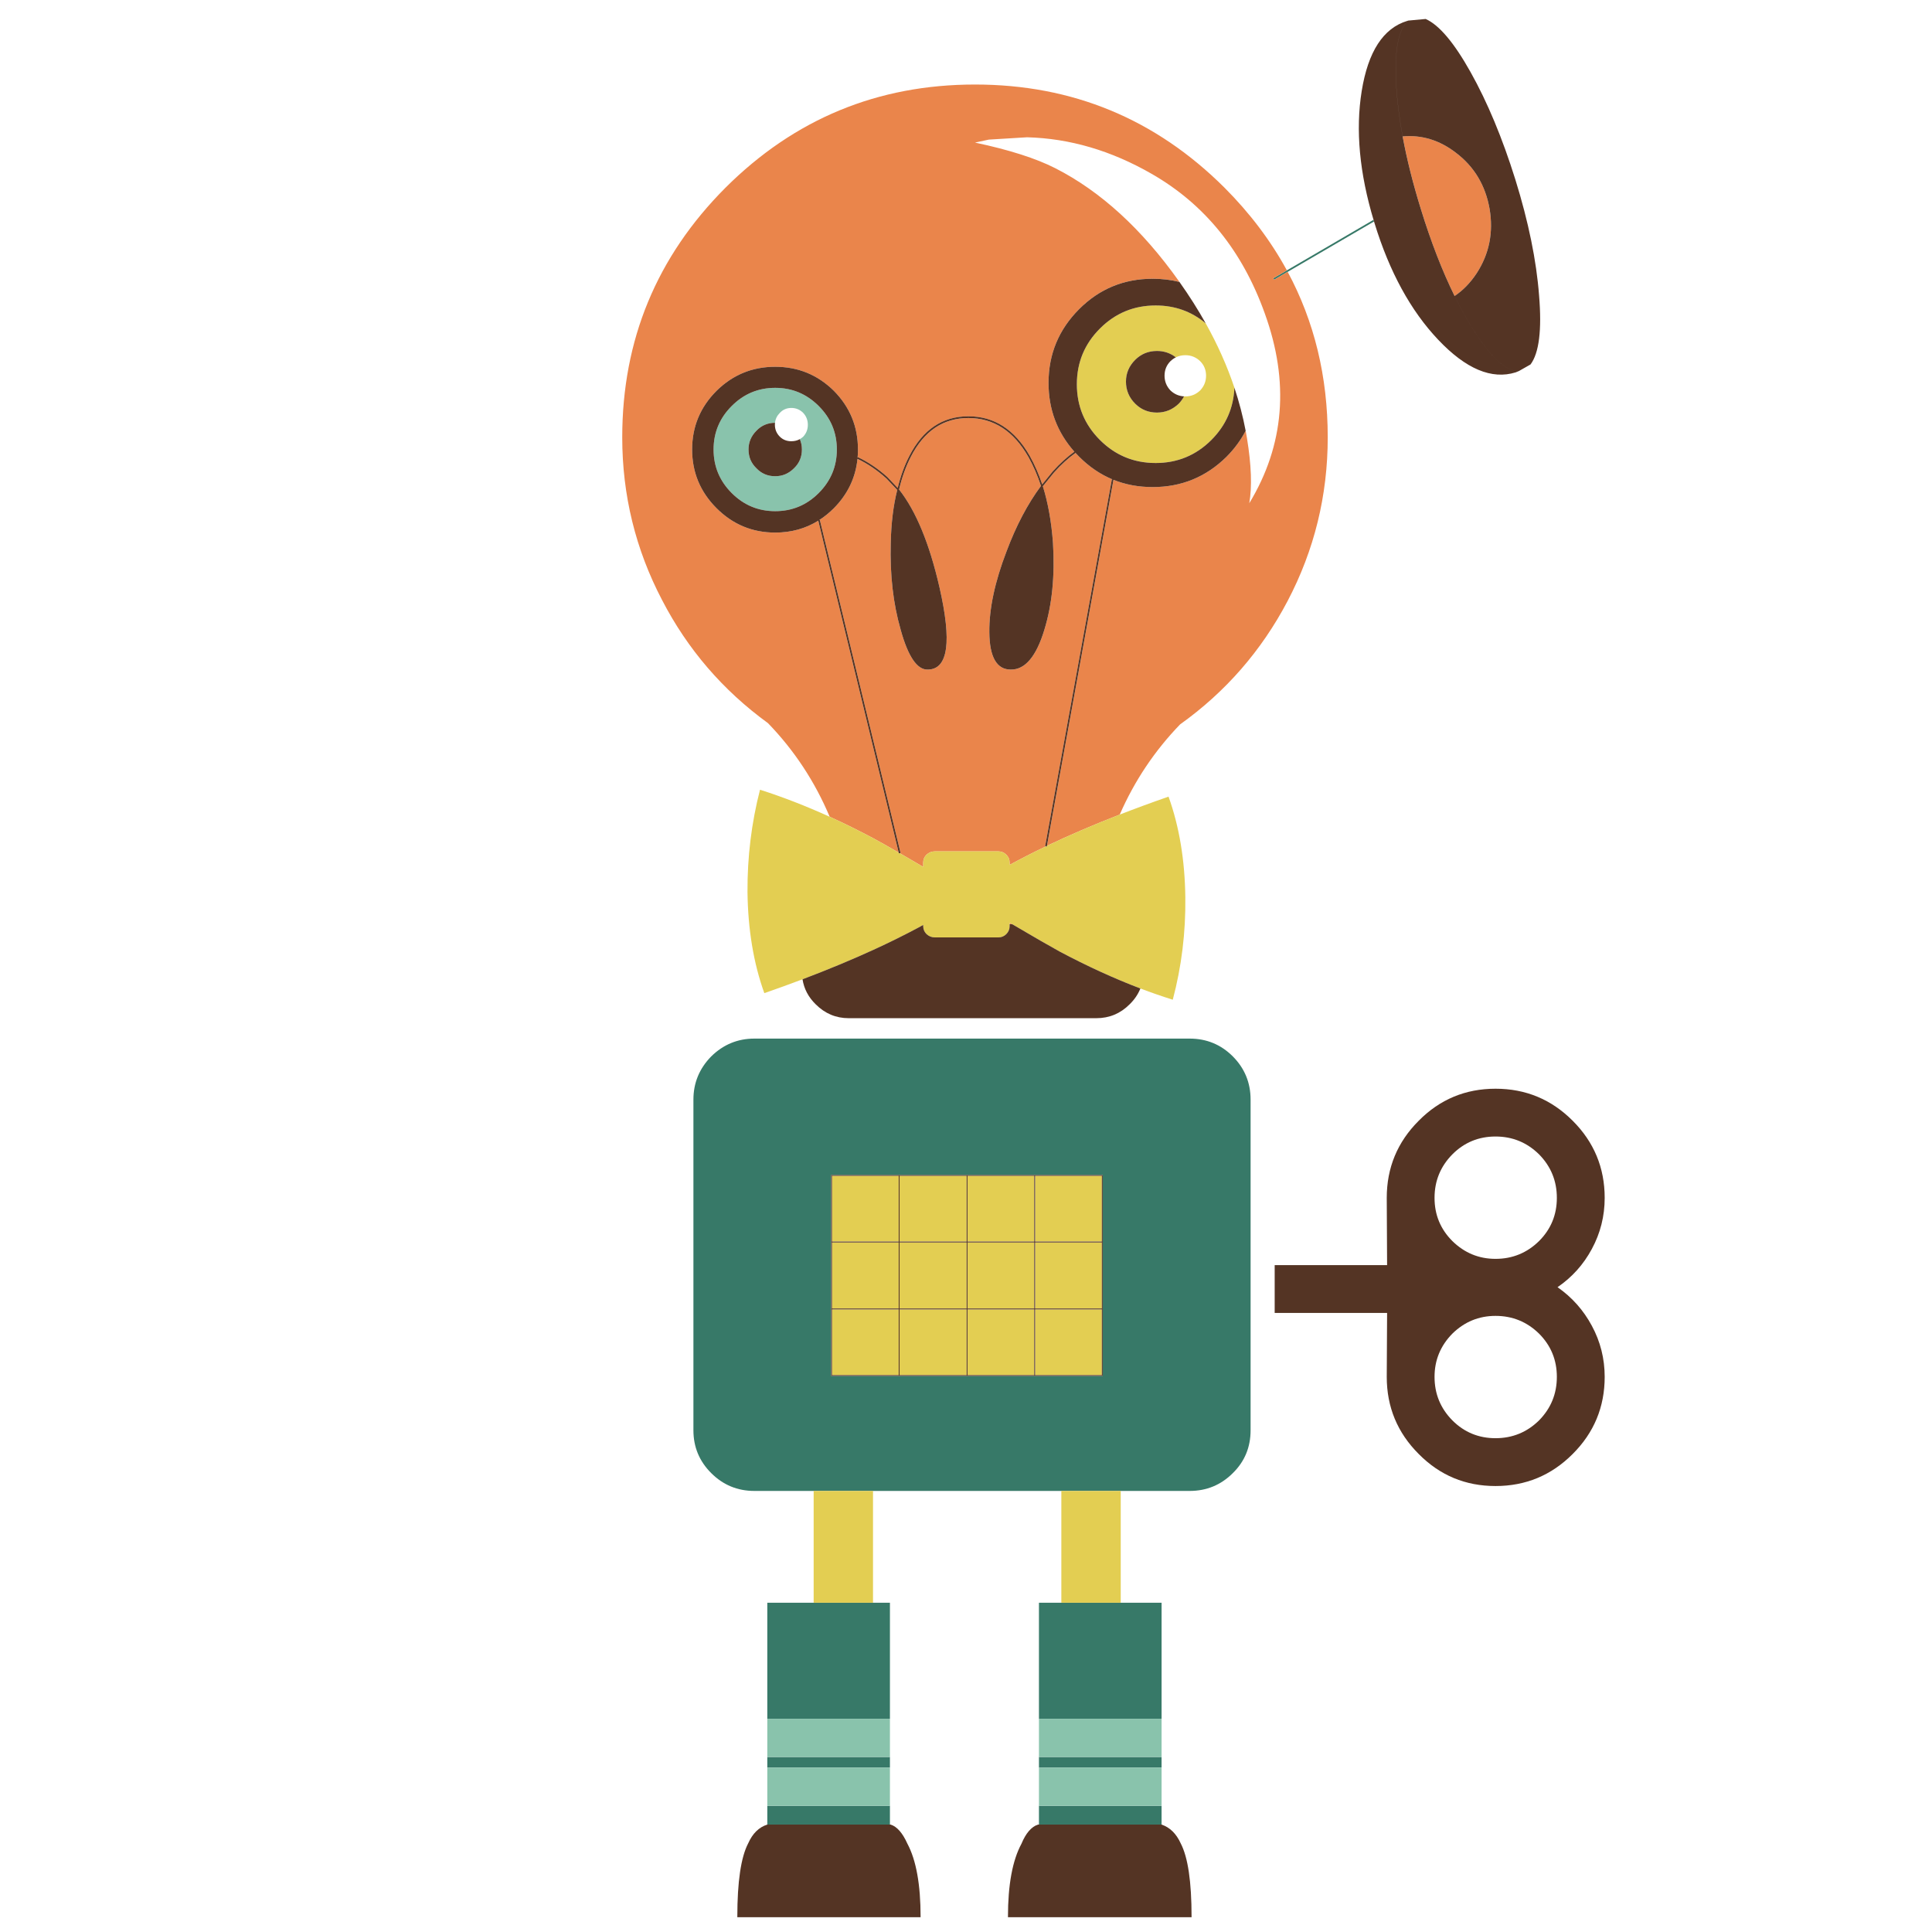 <?xml version="1.0" encoding="utf-8"?>
<!-- Generator: Adobe Illustrator 16.0.0, SVG Export Plug-In . SVG Version: 6.00 Build 0)  -->
<!DOCTYPE svg PUBLIC "-//W3C//DTD SVG 1.1//EN" "http://www.w3.org/Graphics/SVG/1.1/DTD/svg11.dtd">
<svg version="1.1" id="Layer_1" xmlns="http://www.w3.org/2000/svg" xmlns:xlink="http://www.w3.org/1999/xlink" x="0px" y="0px"
	 width="300px" height="300px" viewBox="0 0 300 300" enable-background="new 0 0 300 300" xml:space="preserve">
<g>
	<path fill-rule="evenodd" clip-rule="evenodd" fill="#377968" d="M213.32,34.262l0.064,0.116l-0.025,0.016l-13.409,7.82
		l-2.111,1.231l-0.132-0.23l2.117-1.234l13.429-7.833L213.32,34.262z M135.562,231.512h-9.219h-9.199
		c-2.625,0-4.859-0.923-6.704-2.767c-1.844-1.838-2.766-4.056-2.766-6.649v-51.348c0-2.594,0.922-4.83,2.766-6.71
		c1.875-1.844,4.109-2.765,6.704-2.765h67.578c2.629,0,4.866,0.921,6.71,2.765c1.839,1.849,2.759,4.086,2.759,6.71v51.348
		c0,2.63-0.92,4.846-2.759,6.649c-1.844,1.844-4.081,2.767-6.71,2.767h-10.699h-9.219H135.562z M129.063,213.66h42.162v-31.204
		h-42.162V213.66z M161.327,266.884v-18.015h3.478h9.219h6.347v18.015H161.327z M180.37,274.464h-19.043v-1.64h19.043V274.464z
		 M180.37,283.319h-19.043v-2.917h19.043V283.319z M119.146,266.884v-18.015h7.197h9.219h2.627v18.015H119.146z M138.189,272.824
		v1.64h-19.043v-1.64H138.189z M138.189,283.319h-19.043v-2.917h19.043V283.319z"/>
	<path fill-rule="evenodd" clip-rule="evenodd" fill="#EA854B" d="M225.867,45.963c-1.934-3.928-3.687-8.456-5.259-13.584
		c-1.221-3.953-2.155-7.685-2.805-11.197c2.979-0.265,5.736,0.584,8.276,2.544c2.837,2.151,4.576,5.053,5.222,8.705
		c0.615,3.647-0.05,6.975-1.995,9.982C228.331,43.897,227.186,45.08,225.867,45.963z M139.552,132.39
		c-1.717-0.993-3.041-1.738-3.971-2.236c-2.275-1.209-4.526-2.319-6.749-3.329c-2.304-5.47-5.497-10.315-9.581-14.536
		c-6.997-5.088-12.476-11.453-16.435-19.095c-4.131-7.884-6.196-16.313-6.196-25.285c0-15.123,5.342-28.042,16.027-38.757
		c10.716-10.685,23.632-16.027,38.75-16.027c15.119,0,28.035,5.342,38.751,16.027c3.96,3.973,7.186,8.249,9.676,12.827l-2.117,1.234
		l0.132,0.23l2.111-1.231c4.145,7.71,6.219,16.276,6.219,25.696c0,9.038-2.081,17.518-6.243,25.437
		c-4.06,7.713-9.621,14.093-16.685,19.141c-3.95,4.086-7.073,8.753-9.37,14.002c-4.077,1.585-7.846,3.203-11.306,4.853
		l10.334-56.838c1.871,0.752,3.9,1.129,6.087,1.129c4.475,0,8.298-1.569,11.471-4.708c1.23-1.244,2.22-2.589,2.968-4.033
		c0.073,0.387,0.143,0.774,0.206,1.162c0.682,4.166,0.8,7.528,0.356,10.088c5.461-9.008,6.262-18.837,2.402-29.486
		c-3.48-9.724-9.331-16.942-17.554-21.657c-6.277-3.613-12.728-5.507-19.353-5.682l-5.939,0.362l-2.146,0.461
		c5.325,1.128,9.486,2.458,12.485,3.99c7.031,3.586,13.432,9.44,19.201,17.561c0.021,0.03,0.041,0.06,0.062,0.089
		c-1.316-0.332-2.703-0.497-4.159-0.497c-4.468,0-8.271,1.569-11.41,4.708c-3.173,3.174-4.76,6.995-4.76,11.464
		c0,4.107,1.337,7.667,4.013,10.68c-1.127,0.807-2.243,1.824-3.348,3.052v0.003l-0.004,0.003l-1.634,2.015l-0.007-0.016
		l-0.006,0.006c-0.535-1.587-1.176-3.05-1.923-4.389v-0.003c-2.351-4.108-5.527-6.161-9.532-6.157
		c-4.016-0.003-7.076,2.051-9.178,6.164c-0.762,1.481-1.363,3.138-1.804,4.968l-1.571-1.666l-0.003-0.006l-0.003-0.003
		c-1.463-1.317-2.996-2.353-4.596-3.108l-0.056,0.119v-0.003c0.039-0.43,0.059-0.868,0.059-1.314c0-3.551-1.247-6.589-3.74-9.113
		c-2.524-2.489-5.562-3.734-9.113-3.734c-3.546,0-6.582,1.245-9.106,3.734c-2.528,2.524-3.792,5.562-3.792,9.113
		s1.264,6.589,3.792,9.113c2.524,2.524,5.56,3.786,9.106,3.786c2.481,0,4.711-0.616,6.69-1.847L139.552,132.39z M172.777,74.455
		l-0.128-0.022l-10.356,56.964l0.121,0.022c-1.983,0.95-3.864,1.91-5.643,2.881v-0.359c0-0.479-0.172-0.887-0.514-1.225
		c-0.344-0.342-0.752-0.514-1.226-0.514h-9.876c-0.483,0-0.911,0.172-1.284,0.514c-0.343,0.338-0.514,0.746-0.514,1.225v0.671
		c-1.365-0.804-2.582-1.515-3.651-2.133l0.132-0.03l-12.531-51.703l-0.128,0.03c0.811-0.517,1.579-1.138,2.305-1.863
		c2.146-2.173,3.369-4.725,3.668-7.658c1.562,0.745,3.058,1.761,4.487,3.049l-0.006-0.01l1.689,1.791
		c-0.606,2.411-0.942,5.161-1.008,8.251c-0.136,4.927,0.377,9.409,1.541,13.446h-0.003c1.152,4.148,2.542,6.213,4.171,6.193
		c1.612,0.01,2.569-1.078,2.871-3.263c0.292-2.108-0.042-5.271-1.005-9.488c-1.564-6.819-3.658-11.888-6.281-15.207
		c0.441-1.878,1.05-3.573,1.827-5.084c2.05-4.009,5.031-6.015,8.942-6.018c3.907,0.004,7.006,2.012,9.301,6.025v-0.004
		c0.768,1.375,1.422,2.881,1.966,4.521c-2.075,2.795-3.858,6.184-5.351,10.167c-1.816,4.728-2.705,8.907-2.67,12.537
		c0.031,3.893,1.149,5.831,3.352,5.814c2.211,0.016,3.943-2.047,5.196-6.189c1.198-3.902,1.645-8.387,1.336-13.453v-0.003
		c-0.24-3.292-0.766-6.232-1.573-8.82l1.747-2.15l-0.003,0.006c1.094-1.216,2.2-2.224,3.316-3.022l-0.076-0.108
		c0.212,0.234,0.431,0.464,0.658,0.691C169.145,72.494,170.879,73.67,172.777,74.455z M157.183,143.514h-0.411v-0.24
		C156.909,143.355,157.047,143.435,157.183,143.514z"/>
	<path fill-rule="evenodd" clip-rule="evenodd" fill="#89C3AC" d="M124.197,68.189c0.187-0.104,0.362-0.232,0.527-0.385
		c0.478-0.514,0.717-1.128,0.717-1.843c0-0.716-0.239-1.331-0.717-1.844c-0.509-0.513-1.124-0.771-1.844-0.771
		c-0.716,0-1.313,0.257-1.792,0.771c-0.434,0.438-0.683,0.95-0.747,1.534c-1.146,0.007-2.106,0.417-2.881,1.231
		c-0.821,0.816-1.231,1.789-1.231,2.917c0,1.159,0.411,2.131,1.231,2.917c0.782,0.82,1.751,1.231,2.91,1.231
		c1.128,0,2.101-0.411,2.917-1.231c0.821-0.786,1.231-1.758,1.231-2.917C124.519,69.222,124.412,68.686,124.197,68.189z
		 M113.622,63.043c1.875-1.878,4.124-2.818,6.749-2.818c2.63,0,4.882,0.939,6.756,2.818c1.878,1.875,2.818,4.126,2.818,6.756
		s-0.939,4.884-2.818,6.763c-1.875,1.875-4.126,2.812-6.756,2.812c-2.625,0-4.875-0.937-6.749-2.812
		c-1.879-1.879-2.818-4.133-2.818-6.763S111.743,64.918,113.622,63.043z M180.37,266.884v5.94h-19.043v-5.94H180.37z
		 M161.327,274.464h19.043v5.938h-19.043V274.464z M138.189,266.884v5.94h-19.043v-5.94H138.189z M138.189,274.464v5.938h-19.043
		v-5.938H138.189z"/>
	<path fill-rule="evenodd" clip-rule="evenodd" fill="#E3CE52" d="M187.222,50.207c1.846,3.3,3.329,6.628,4.452,9.985
		c-0.12,3.15-1.311,5.859-3.573,8.125c-2.388,2.383-5.271,3.575-8.652,3.575c-3.38,0-6.264-1.192-8.652-3.575
		c-2.388-2.393-3.582-5.276-3.582-8.652c0-3.38,1.194-6.264,3.582-8.652c2.389-2.388,5.272-3.583,8.652-3.583
		C182.424,47.431,185.016,48.356,187.222,50.207z M182.586,55.488c-0.856-0.661-1.833-0.991-2.934-0.991
		c-1.33,0-2.456,0.459-3.378,1.376c-0.957,0.957-1.436,2.085-1.436,3.384c0,1.33,0.479,2.474,1.436,3.431
		c0.922,0.917,2.048,1.376,3.378,1.376c1.295,0,2.42-0.459,3.378-1.376c0.341-0.354,0.618-0.734,0.832-1.139
		c0.065,0.004,0.13,0.007,0.195,0.007c0.887,0,1.652-0.308,2.298-0.922c0.614-0.646,0.922-1.411,0.922-2.298
		c0-0.891-0.308-1.644-0.922-2.259c-0.646-0.614-1.411-0.922-2.298-0.922C183.523,55.155,183.033,55.266,182.586,55.488z
		 M162.565,131.343c3.46-1.65,7.229-3.268,11.306-4.853c2.418-0.941,4.944-1.871,7.579-2.788c1.668,4.64,2.538,9.861,2.607,15.665
		c0.065,5.425-0.583,10.715-1.949,15.869c-1.661-0.521-3.338-1.103-5.03-1.744c-4.081-1.553-8.256-3.462-12.524-5.729
		c-0.016-0.009-0.03-0.018-0.046-0.026c-1.36-0.744-3.802-2.151-7.325-4.221c-0.136-0.079-0.273-0.159-0.411-0.24v0.24v0.309
		c0,0.475-0.172,0.883-0.514,1.225c-0.344,0.343-0.752,0.514-1.226,0.514h-9.876c-0.483,0-0.911-0.171-1.284-0.514
		c-0.343-0.342-0.514-0.75-0.514-1.225v-0.194c-0.276,0.152-0.557,0.303-0.839,0.455c-2.056,1.099-4.244,2.185-6.566,3.256
		c-3.479,1.605-7.259,3.18-11.338,4.724c-1.911,0.724-3.888,1.44-5.929,2.15c-1.673-4.64-2.544-9.88-2.614-15.718
		c-0.031-5.426,0.616-10.715,1.942-15.869c3.535,1.127,7.141,2.527,10.819,4.198c2.223,1.01,4.474,2.12,6.749,3.329
		c0.93,0.498,2.253,1.243,3.971,2.236l0.029,0.118l0.125-0.03c1.069,0.618,2.286,1.329,3.651,2.133v-0.671
		c0-0.479,0.17-0.887,0.514-1.225c0.373-0.342,0.801-0.514,1.284-0.514h9.876c0.474,0,0.882,0.172,1.226,0.514
		c0.342,0.338,0.514,0.746,0.514,1.225v0.359c1.778-0.971,3.659-1.932,5.643-2.881l0.135,0.023L162.565,131.343z M139.684,182.588
		H150.1v10.206h-10.417V182.588z M129.194,192.794v-10.206h10.358v10.206H129.194z M139.552,192.926v10.259h-10.358v-10.259H139.552
		z M139.684,203.316H150.1v10.213h-10.417V203.316z M139.552,213.529h-10.358v-10.213h10.358V213.529z M139.684,192.926H150.1
		v10.259h-10.417V192.926z M171.093,182.588v10.206h-10.364v-10.206H171.093z M160.597,182.588v10.206h-10.365v-10.206H160.597z
		 M160.597,192.926v10.259h-10.365v-10.259H160.597z M171.093,192.926v10.259h-10.364v-10.259H171.093z M160.729,213.529v-10.213
		h10.364v10.213H160.729z M160.597,213.529h-10.365v-10.213h10.365V213.529z M164.805,231.512h9.219v17.357h-9.219V231.512z
		 M126.343,231.512h9.219v17.357h-9.219V231.512z"/>
	<path fill-rule="evenodd" clip-rule="evenodd" fill="#543424" d="M127.179,80.776l-0.128,0.03l0.01,0.046
		c-1.979,1.231-4.209,1.847-6.69,1.847c-3.546,0-6.582-1.262-9.106-3.786c-2.528-2.524-3.792-5.562-3.792-9.113
		s1.264-6.589,3.792-9.113c2.524-2.489,5.56-3.734,9.106-3.734c3.552,0,6.589,1.245,9.113,3.734c2.493,2.524,3.74,5.562,3.74,9.113
		c0,0.446-0.02,0.884-0.059,1.314v0.003l-0.056,0.119c0.013,0.007,0.028,0.013,0.042,0.02c-0.299,2.933-1.522,5.485-3.668,7.658
		C128.758,79.638,127.99,80.259,127.179,80.776z M113.622,63.043c-1.879,1.875-2.818,4.126-2.818,6.756s0.939,4.884,2.818,6.763
		c1.875,1.875,4.124,2.812,6.749,2.812c2.63,0,4.882-0.937,6.756-2.812c1.878-1.879,2.818-4.133,2.818-6.763
		s-0.939-4.881-2.818-6.756c-1.875-1.878-4.126-2.818-6.756-2.818C117.746,60.226,115.496,61.165,113.622,63.043z M235.865,57.611
		c-2.086,0.07-4.594-2.3-7.525-7.112c-0.105-0.174-0.212-0.349-0.317-0.526c-0.741-1.259-1.46-2.596-2.155-4.01
		c1.318-0.883,2.464-2.066,3.439-3.549c1.945-3.007,2.61-6.335,1.995-9.982c-0.646-3.652-2.385-6.554-5.222-8.705
		c-2.54-1.96-5.298-2.809-8.276-2.544c-0.492-2.675-0.82-5.223-0.98-7.642c-0.343-5.527,0.272-8.975,1.843-10.345l2.707-0.25
		c2.084,0.922,4.407,3.667,6.967,8.238c2.624,4.679,4.944,10.244,6.96,16.692c2.046,6.584,3.274,12.59,3.686,18.016
		c0.444,5.36,0,8.927-1.329,10.7L235.865,57.611z M156.771,143.514h0.411c3.523,2.07,5.965,3.477,7.325,4.221
		c0.016,0.009,0.03,0.018,0.046,0.026c4.269,2.267,8.443,4.177,12.524,5.729c-0.359,0.905-0.917,1.726-1.672,2.462
		c-1.432,1.436-3.155,2.152-5.17,2.152h-38.448c-1.98,0-3.688-0.717-5.123-2.152c-1.131-1.104-1.814-2.398-2.051-3.889
		c4.079-1.544,7.859-3.119,11.338-4.724c2.322-1.072,4.51-2.157,6.566-3.256c0.282-0.151,0.563-0.303,0.839-0.455v0.194
		c0,0.475,0.17,0.883,0.514,1.225c0.373,0.343,0.801,0.514,1.284,0.514h9.876c0.474,0,0.882-0.171,1.226-0.514
		c0.342-0.342,0.514-0.75,0.514-1.225V143.514z M162.565,131.343l-0.017,0.099l-0.135-0.023l-0.121-0.022l10.356-56.964l0.128,0.022
		l0.129,0.023l-0.007,0.026L162.565,131.343z M166.829,70.135c0.005-0.004,0.009-0.007,0.013-0.01l0.076,0.108l0.076,0.108
		c-1.116,0.798-2.223,1.806-3.316,3.022l0.003-0.006l-1.747,2.15c0.808,2.588,1.333,5.528,1.573,8.82v0.003
		c0.309,5.066-0.138,9.55-1.336,13.453c-1.253,4.143-2.985,6.206-5.196,6.189c-2.202,0.016-3.32-1.922-3.352-5.814
		c-0.035-3.63,0.854-7.81,2.67-12.537c1.492-3.982,3.275-7.371,5.351-10.167c-0.544-1.639-1.198-3.146-1.966-4.521v0.004
		c-2.295-4.013-5.395-6.021-9.301-6.025c-3.911,0.003-6.892,2.009-8.942,6.018c-0.777,1.511-1.386,3.206-1.827,5.084
		c2.623,3.319,4.717,8.388,6.281,15.207c0.962,4.217,1.297,7.38,1.005,9.488c-0.302,2.185-1.259,3.272-2.871,3.263
		c-1.629,0.02-3.02-2.044-4.171-6.193h0.003c-1.163-4.037-1.676-8.519-1.541-13.446c0.065-3.09,0.401-5.84,1.008-8.251l-1.689-1.791
		l0.006,0.01c-1.43-1.288-2.926-2.305-4.487-3.049c-0.015-0.006-0.029-0.013-0.042-0.02l0.056-0.119l0.056-0.119
		c1.6,0.755,3.132,1.792,4.596,3.108l0.003,0.003l0.003,0.006l1.571,1.666c0.441-1.83,1.042-3.486,1.804-4.968
		c2.103-4.112,5.163-6.167,9.178-6.164c4.004-0.003,7.181,2.049,9.532,6.157v0.003c0.747,1.339,1.388,2.802,1.923,4.389l0.006-0.006
		l0.007,0.016l1.634-2.015l0.004-0.003v-0.003C164.586,71.959,165.702,70.942,166.829,70.135z M139.707,132.479l-0.125,0.03
		l-0.029-0.118l-12.492-51.538l-0.01-0.046l0.128-0.03l0.128-0.03l12.531,51.703L139.707,132.479z M139.684,192.926v10.259H150.1
		v-10.259H139.684z M139.552,213.529v-10.213h-10.358v10.213H139.552z M139.684,203.316v10.213H150.1v-10.213H139.684z
		 M139.552,192.926h-10.358v10.259h10.358V192.926z M129.194,192.794h10.358v-10.206h-10.358V192.794z M139.684,182.588v10.206
		H150.1v-10.206H139.684z M129.063,213.66v-31.204h42.162v31.204H129.063z M160.597,213.529v-10.213h-10.365v10.213H160.597z
		 M160.729,213.529h10.364v-10.213h-10.364V213.529z M171.093,192.926h-10.364v10.259h10.364V192.926z M160.597,192.926h-10.365
		v10.259h10.365V192.926z M160.597,182.588h-10.365v10.206h10.365V182.588z M171.093,182.588h-10.364v10.206h10.364V182.588z
		 M232.224,204.33c-2.59,0-4.823,0.919-6.703,2.759c-1.844,1.879-2.766,4.116-2.766,6.71c0,2.63,0.922,4.882,2.766,6.755
		c1.844,1.845,4.079,2.768,6.703,2.768c2.629,0,4.884-0.923,6.762-2.768c1.841-1.873,2.761-4.125,2.761-6.755
		c0-2.625-0.92-4.862-2.761-6.71C237.107,205.249,234.853,204.33,232.224,204.33z M232.224,176.477
		c-2.624,0-4.859,0.925-6.703,2.772c-1.844,1.874-2.766,4.126-2.766,6.757c0,2.624,0.922,4.858,2.766,6.702
		c1.88,1.844,4.113,2.766,6.703,2.766c2.629,0,4.884-0.922,6.762-2.766c1.841-1.844,2.761-4.078,2.761-6.702
		c0-2.631-0.92-4.883-2.761-6.757C237.107,177.401,234.853,176.477,232.224,176.477z M220.3,174.027
		c3.274-3.313,7.25-4.971,11.924-4.971c4.68,0,8.673,1.657,11.978,4.971c3.313,3.307,4.973,7.299,4.973,11.979
		c0,2.831-0.665,5.476-1.995,7.935c-1.3,2.417-3.076,4.396-5.328,5.933c2.252,1.57,4.028,3.568,5.328,5.991
		c1.33,2.458,1.995,5.104,1.995,7.935c0,4.68-1.659,8.672-4.973,11.978c-3.305,3.313-7.298,4.972-11.978,4.972
		c-4.674,0-8.649-1.658-11.924-4.972c-3.311-3.306-4.966-7.298-4.966-11.978l0.054-9.93h-17.456v-7.42h17.456l-0.054-10.443
		C215.334,181.326,216.989,177.334,220.3,174.027z M182.586,55.488c-0.297,0.148-0.574,0.345-0.834,0.589
		c-0.614,0.615-0.922,1.368-0.922,2.259c0,0.887,0.308,1.653,0.922,2.298c0.603,0.569,1.306,0.874,2.11,0.915
		c-0.214,0.405-0.491,0.786-0.832,1.139c-0.958,0.917-2.083,1.376-3.378,1.376c-1.33,0-2.456-0.459-3.378-1.376
		c-0.957-0.957-1.436-2.101-1.436-3.431c0-1.299,0.479-2.427,1.436-3.384c0.922-0.917,2.048-1.376,3.378-1.376
		C180.753,54.497,181.729,54.827,182.586,55.488z M120.341,65.651c-0.011,0.101-0.017,0.204-0.017,0.31
		c0,0.715,0.255,1.33,0.764,1.843c0.479,0.474,1.076,0.711,1.792,0.711c0.487,0,0.926-0.109,1.317-0.326
		c0.215,0.496,0.322,1.032,0.322,1.61c0,1.159-0.41,2.131-1.231,2.917c-0.816,0.82-1.789,1.231-2.917,1.231
		c-1.159,0-2.128-0.411-2.91-1.231c-0.821-0.786-1.231-1.758-1.231-2.917c0-1.128,0.411-2.101,1.231-2.917
		C118.235,66.068,119.195,65.658,120.341,65.651z M225.867,45.963c0.695,1.414,1.414,2.751,2.155,4.01
		c0.105,0.177,0.212,0.352,0.317,0.526c2.932,4.812,5.439,7.182,7.525,7.112l-0.514,0.211c-3.723,1.159-7.732-0.531-12.029-5.07
		c-4.268-4.504-7.561-10.529-9.877-18.075c-0.029-0.095-0.059-0.189-0.086-0.283l0.025-0.016l-0.064-0.116
		c-2.222-7.374-2.848-14.077-1.877-20.109c0.992-6.141,3.347-9.776,7.064-10.904l0.158-0.052c-1.57,1.37-2.186,4.818-1.843,10.345
		c0.16,2.419,0.488,4.966,0.98,7.642c0.649,3.512,1.584,7.244,2.805,11.197C222.181,37.507,223.934,42.035,225.867,45.963z
		 M191.674,60.192c0.741,2.221,1.325,4.454,1.751,6.7c-0.748,1.444-1.737,2.789-2.968,4.033c-3.173,3.139-6.996,4.708-11.471,4.708
		c-2.187,0-4.216-0.376-6.087-1.129l0.007-0.026l-0.129-0.023c-1.898-0.784-3.633-1.961-5.201-3.529
		c-0.228-0.228-0.446-0.458-0.658-0.691l-0.076-0.108c-0.004,0.003-0.008,0.006-0.013,0.01c-2.676-3.013-4.013-6.573-4.013-10.68
		c0-4.469,1.587-8.29,4.76-11.464c3.139-3.139,6.942-4.708,11.41-4.708c1.456,0,2.843,0.166,4.159,0.497
		c1.514,2.131,2.871,4.273,4.076,6.427c-2.206-1.851-4.798-2.776-7.773-2.776c-3.38,0-6.264,1.194-8.652,3.583
		c-2.388,2.388-3.582,5.272-3.582,8.652c0,3.376,1.194,6.26,3.582,8.652c2.389,2.383,5.272,3.575,8.652,3.575
		c3.381,0,6.265-1.192,8.652-3.575C190.363,66.051,191.554,63.342,191.674,60.192z M161.327,283.319h19.043
		c1.3,0.443,2.289,1.416,2.969,2.917c1.125,2.151,1.687,5.957,1.687,11.418v0.053h-28.511v-0.053c0-4.986,0.699-8.774,2.101-11.365
		c0.679-1.638,1.533-2.627,2.561-2.97H161.327z M119.146,283.319h19.043h0.105c0.988,0.308,1.856,1.298,2.607,2.97
		c1.365,2.56,2.048,6.348,2.048,11.365v0.053h-28.458v-0.053c0-5.461,0.562-9.267,1.685-11.418
		C116.857,284.7,117.847,283.728,119.146,283.319z"/>
</g>
</svg>
